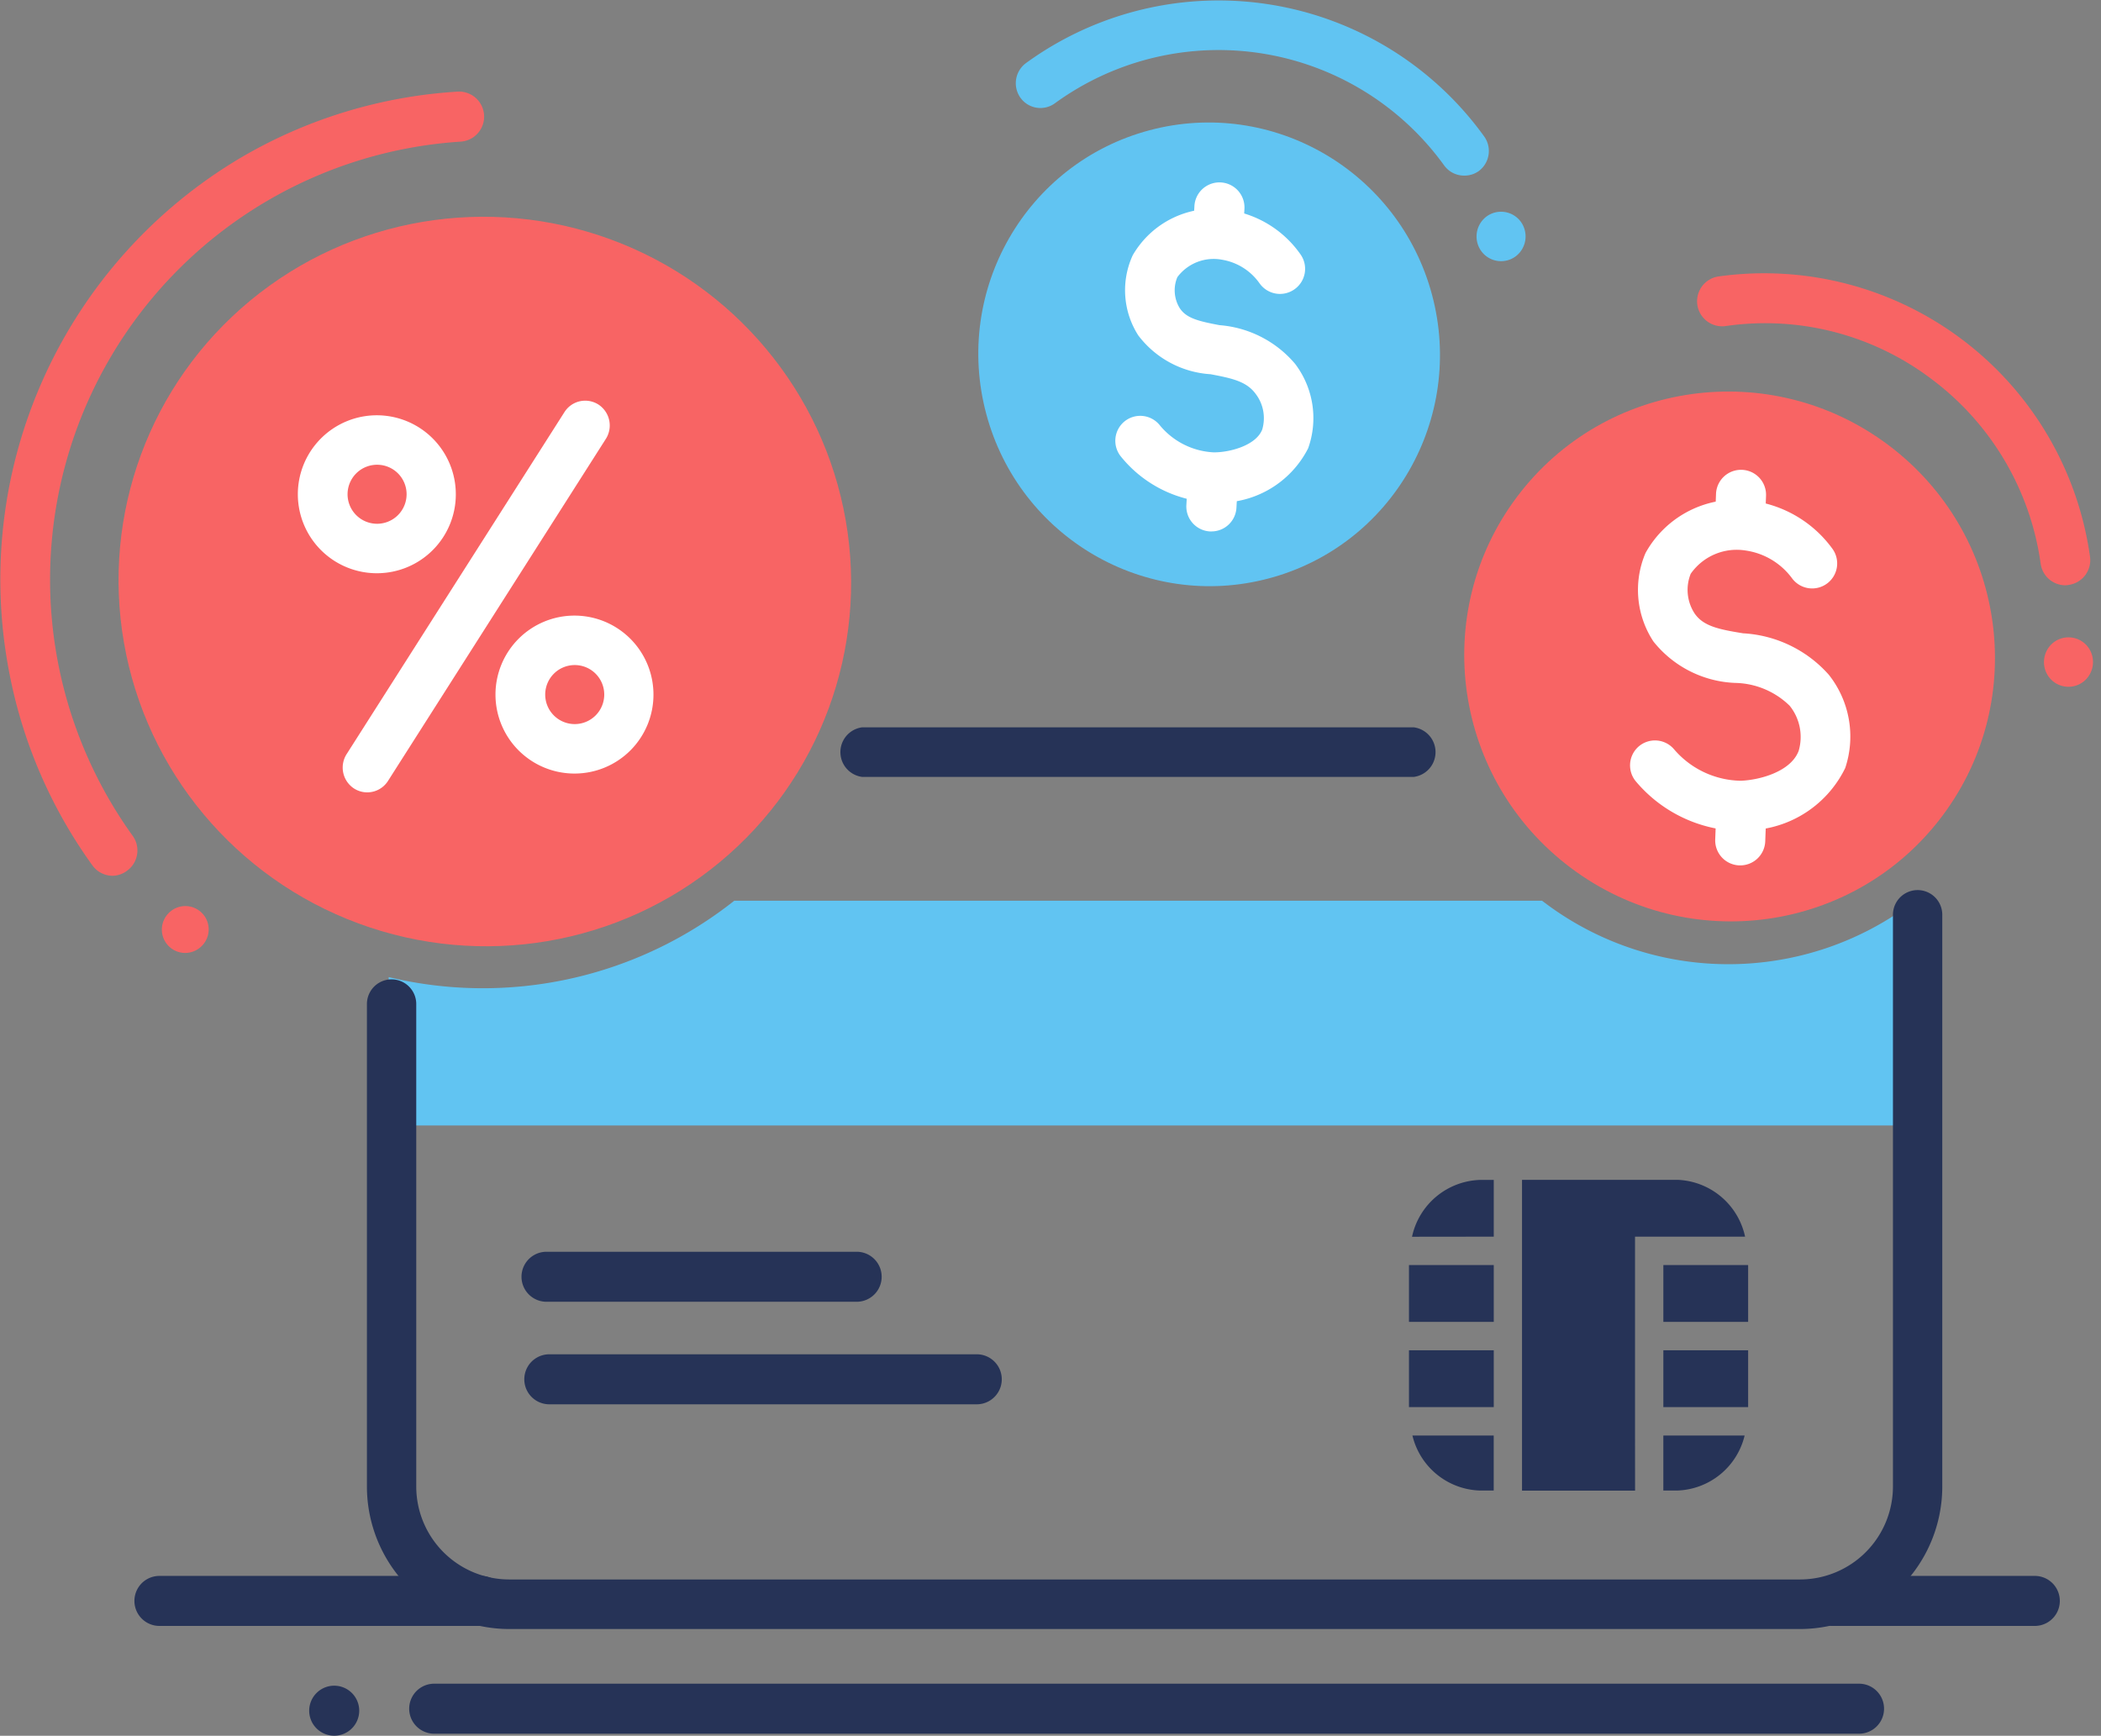 <svg xmlns="http://www.w3.org/2000/svg" width="42" height="34.704" viewBox="0 0 42 34.704"><rect x="0" y="0" width="42" height="34.704" fill="#808080" stroke="none"/><g transform="translate(0.294 1.415)"><g transform="translate(0 0)"><ellipse cx="7.288" cy="7.327" rx="7.288" ry="7.327" transform="translate(0 14.51) rotate(-69.731)" fill="#f86464"/><ellipse cx="5.286" cy="5.315" rx="5.286" ry="5.315" transform="matrix(0.6, -0.8, 0.8, 0.6, 26.858, 12.75)" fill="#f86464"/><path d="M454.279,893.387a6.1,6.1,0,0,1-4.592-1.208H433.54a8.089,8.089,0,0,1-6.909,1.528v2.966H456.8v-4.248A6.1,6.1,0,0,1,454.279,893.387Z" transform="translate(-419.155 -875.586)" fill="#61c4f2"/><ellipse cx="4.612" cy="4.636" rx="4.612" ry="4.636" transform="translate(18.225 2.381) rotate(-14.958)" fill="#61c4f2"/></g></g><g transform="translate(10.429 25.024)"><path d="M443.485,919.982h-6.2a.5.5,0,0,1,0-1h6.2a.5.5,0,0,1,0,1Z" transform="translate(-436.789 -918.979)" fill="#263357"/></g><g transform="translate(10.483 27.075)"><path d="M446.038,927.815h-8.545a.5.5,0,0,1,0-1h8.545a.5.5,0,0,1,0,1Z" transform="translate(-436.995 -926.813)" fill="#263357"/></g><g transform="translate(7.335 17.794)"><path d="M453.624,906.138H427.811a2.85,2.85,0,0,1-2.839-2.854v-9.642a.493.493,0,1,1,.986,0v9.642a1.86,1.86,0,0,0,1.853,1.863h25.813a1.86,1.86,0,0,0,1.854-1.863V891.857a.493.493,0,1,1,.986,0v11.427A2.85,2.85,0,0,1,453.624,906.138Z" transform="translate(-424.972 -891.362)" fill="#263357"/></g><g transform="translate(16.74 14.541)"><path d="M472.421,879.927H461.39a.5.5,0,0,1,0-.991h11.031a.5.5,0,0,1,0,.991Z" transform="translate(-460.897 -878.935)" fill="#263357"/></g><g transform="translate(28.166 23.589)"><rect width="1.695" height="1.136" transform="translate(0 1.704)" fill="#263357"/><path d="M506.406,914.634V913.5h-.282a1.438,1.438,0,0,0-1.352,1.136Z" transform="translate(-504.711 -913.498)" fill="#263357"/><rect width="1.695" height="1.136" transform="translate(0 3.408)" fill="#263357"/><path d="M504.807,933.024a1.434,1.434,0,0,0,1.343,1.1h.282v-1.1Z" transform="translate(-504.738 -927.912)" fill="#263357"/><g transform="translate(2.26)"><rect width="1.695" height="1.136" transform="translate(2.825 1.704)" fill="#263357"/><rect width="1.695" height="1.136" transform="translate(2.825 3.408)" fill="#263357"/><path d="M523.964,933.024v1.1h.282a1.434,1.434,0,0,0,1.343-1.1Z" transform="translate(-521.139 -927.912)" fill="#263357"/><path d="M515.433,918.61v-3.976h2.2a1.438,1.438,0,0,0-1.352-1.136h-3.107v6.214h2.26Z" transform="translate(-513.174 -913.498)" fill="#263357"/></g></g><path d="M421.571,952.627a.5.5,0,1,1-.5-.5A.5.5,0,0,1,421.571,952.627Z" transform="translate(-414.39 -918.424)" fill="#263357"/><g transform="translate(8.182 33.661)"><path d="M457.189,952.971H428.706a.5.5,0,0,1,0-1h28.483a.5.5,0,0,1,0,1Z" transform="translate(-428.208 -951.969)" fill="#263357"/></g><g transform="translate(2.688 31.506)"><path d="M414.148,944.741h-6.43a.5.5,0,0,1,0-1h6.43a.5.5,0,0,1,0,1Z" transform="translate(-407.219 -943.739)" fill="#263357"/></g><g transform="translate(36.131 31.506)"><path d="M539.516,944.741h-4.047a.5.5,0,0,1,0-1h4.047a.5.5,0,0,1,0,1Z" transform="translate(-534.97 -943.739)" fill="#263357"/></g><g transform="translate(22.297 3.646)"><g transform="translate(1.418 5.633)"><path d="M488.04,860.179h-.029a.5.5,0,0,1-.469-.529l.02-.344a.5.5,0,1,1,1,.057l-.019.344A.5.5,0,0,1,488.04,860.179Z" transform="translate(-487.541 -858.833)" fill="#fff"/></g><g transform="translate(1.558)"><path d="M488.574,838.685h-.029a.5.5,0,0,1-.469-.529l.021-.366a.5.5,0,1,1,1,.057l-.021.366A.5.5,0,0,1,488.574,838.685Z" transform="translate(-488.075 -837.317)" fill="#fff"/></g><g transform="translate(0 0.534)"><path d="M484.087,845.222a2.471,2.471,0,0,1-1.85-.916.5.5,0,0,1,.069-.705.5.5,0,0,1,.7.069,1.49,1.49,0,0,0,1.08.549h.017c.3,0,.828-.132.956-.455a.8.8,0,0,0-.133-.717c-.181-.244-.459-.307-.9-.39a1.966,1.966,0,0,1-1.445-.777,1.675,1.675,0,0,1-.111-1.6,1.86,1.86,0,0,1,1.913-.907,2.126,2.126,0,0,1,1.439.884.5.5,0,0,1-.115.7.5.5,0,0,1-.7-.116,1.147,1.147,0,0,0-.75-.473.905.905,0,0,0-.894.348.678.678,0,0,0,.049.622c.132.2.375.259.793.338a2.2,2.2,0,0,1,1.512.774,1.793,1.793,0,0,1,.261,1.687,1.989,1.989,0,0,1-1.867,1.087Z" transform="translate(-482.124 -839.355)" fill="#fff"/></g></g><g transform="translate(20.307)"><path d="M483.487,826.9a.492.492,0,0,1-.4-.2,5.561,5.561,0,0,0-7.784-1.246.491.491,0,0,1-.689-.111.5.5,0,0,1,.11-.692,6.544,6.544,0,0,1,9.161,1.467.5.5,0,0,1-.11.692A.49.49,0,0,1,483.487,826.9Z" transform="translate(-474.522 -823.389)" fill="#61c4f2"/></g><g transform="translate(0 1.836)"><path d="M399.2,846.078a.5.5,0,0,1-.4-.207,9.686,9.686,0,0,1-1.662-3.851,9.8,9.8,0,0,1,4.629-10.3A9.719,9.719,0,0,1,406.1,830.4a.5.5,0,0,1,.058,1,8.774,8.774,0,0,0-6.555,13.877.5.5,0,0,1-.111.7A.492.492,0,0,1,399.2,846.078Z" transform="translate(-396.952 -830.404)" fill="#f86464"/></g><g transform="translate(5.97 8.011)"><g transform="translate(0.88)"><path d="M423.607,861.82a.489.489,0,0,1-.265-.078.5.5,0,0,1-.149-.683l4.357-6.842a.491.491,0,0,1,.68-.15.5.5,0,0,1,.149.683l-4.357,6.842A.491.491,0,0,1,423.607,861.82Z" transform="translate(-423.116 -853.989)" fill="#fff"/></g><g transform="translate(0 0.292)"><path d="M421.326,858.263a1.579,1.579,0,1,1,1.571-1.579A1.577,1.577,0,0,1,421.326,858.263Zm0-2.169a.59.59,0,1,0,.587.59A.589.589,0,0,0,421.326,856.094Z" transform="translate(-419.755 -855.105)" fill="#fff"/></g><g transform="translate(3.951 4.297)"><path d="M436.417,873.562a1.579,1.579,0,1,1,1.571-1.579A1.577,1.577,0,0,1,436.417,873.562Zm0-2.169a.59.59,0,1,0,.587.59A.589.589,0,0,0,436.417,871.393Z" transform="translate(-434.846 -870.404)" fill="#fff"/></g></g><g transform="translate(33.929 5.46)"><path d="M533.914,850.487a.5.5,0,0,1-.493-.43,5.564,5.564,0,0,0-2.171-3.685,5.507,5.507,0,0,0-4.126-1.068.5.5,0,0,1-.141-.992,6.578,6.578,0,0,1,7.424,5.6.5.5,0,0,1-.423.567A.481.481,0,0,1,533.914,850.487Z" transform="translate(-526.556 -844.245)" fill="#f86464"/></g><g transform="translate(32.589 9.391)"><g transform="translate(1.695)"><path d="M528.414,860.685H528.4a.5.5,0,0,1-.48-.519l.016-.422a.5.5,0,1,1,1,.037l-.016.422A.5.5,0,0,1,528.414,860.685Z" transform="translate(-527.916 -859.26)" fill="#fff"/></g><g transform="translate(0 0.616)"><path d="M523.6,868.219a2.782,2.782,0,0,1-2.042-.985.5.5,0,0,1,.054-.707.5.5,0,0,1,.7.054,1.793,1.793,0,0,0,1.337.634c.381-.014,1.005-.183,1.159-.6a.994.994,0,0,0-.181-.9,1.6,1.6,0,0,0-1.091-.456,2.2,2.2,0,0,1-1.632-.828,1.878,1.878,0,0,1-.158-1.77,2.067,2.067,0,0,1,2.106-1.045,2.373,2.373,0,0,1,1.625.954.5.5,0,0,1-.1.7.5.5,0,0,1-.7-.1,1.4,1.4,0,0,0-.928-.558,1.121,1.121,0,0,0-1.1.465.863.863,0,0,0,.076.79c.174.257.483.321.972.4a2.472,2.472,0,0,1,1.713.829,1.989,1.989,0,0,1,.328,1.864,2.216,2.216,0,0,1-2.058,1.246Z" transform="translate(-521.44 -861.612)" fill="#fff"/></g><g transform="translate(1.695 6.487)"><path d="M528.414,885.465H528.4a.5.5,0,0,1-.48-.519l.016-.422a.5.5,0,1,1,1,.037l-.016.422A.5.5,0,0,1,528.414,885.465Z" transform="translate(-527.916 -884.041)" fill="#fff"/></g></g><path d="M553.82,872.947a.49.49,0,0,1-.69-.084.5.5,0,0,1,.084-.694.49.49,0,0,1,.69.084A.5.5,0,0,1,553.82,872.947Z" transform="translate(-512.167 -859.321)" fill="#f86464"/><path d="M.466,0h0A.466.466,0,0,1,.933.466V.472A.466.466,0,0,1,.467.938h0A.467.467,0,0,1,0,.471v0A.466.466,0,0,1,.466,0Z" transform="translate(3.679 17.923) rotate(42.733)" fill="#f86464"/><path d="M510.5,840.444a.49.49,0,0,1-.69-.085.5.5,0,0,1,.084-.694.49.49,0,0,1,.69.085A.5.5,0,0,1,510.5,840.444Z" transform="translate(-480.19 -835.327)" fill="#61c4f2"/></svg>